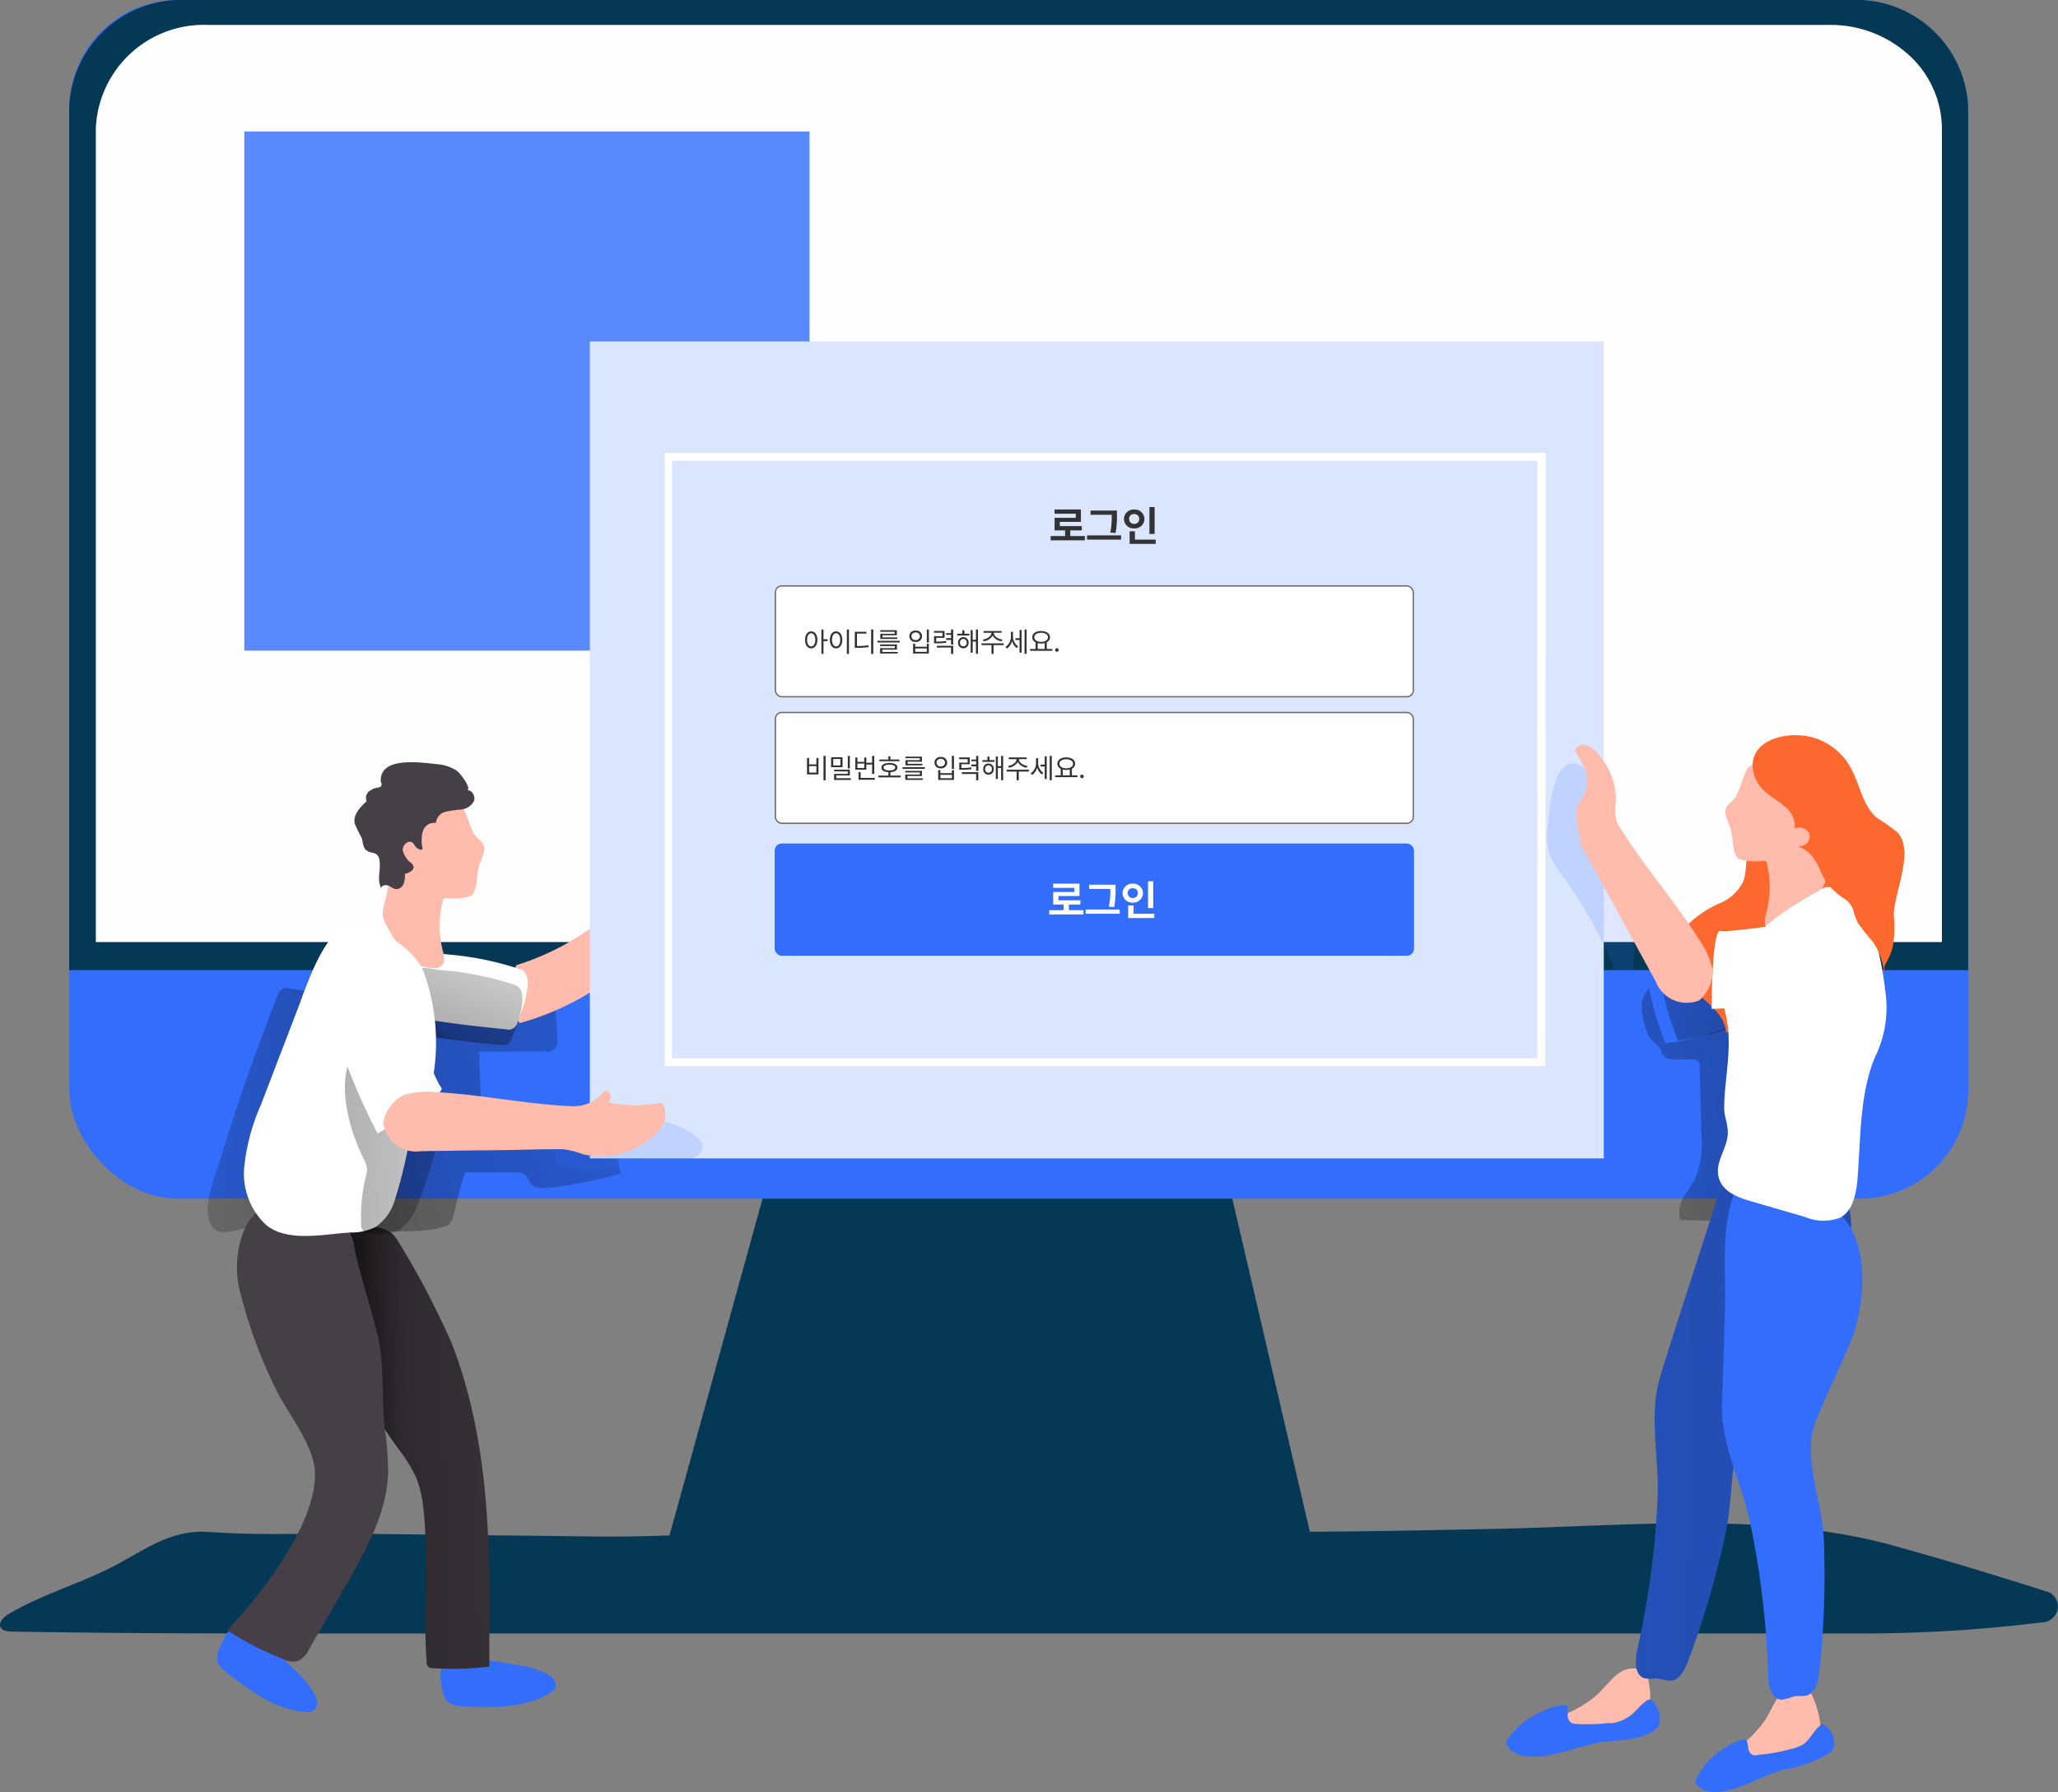 <svg xmlns="http://www.w3.org/2000/svg" xmlns:xlink="http://www.w3.org/1999/xlink" width="145.442" height="126.661" viewBox="0 0 145.442 126.661">
  <rect x="0" y="0" width="145.442" height="126.661" fill="#808080" stroke="none"/>
  <defs>
    <linearGradient id="linear-gradient" x1="1.964" y1="0.153" x2="-2.616" y2="1.197" gradientUnits="objectBoundingBox">
      <stop offset="0.01"/>
      <stop offset="0.08" stop-opacity="0.69"/>
      <stop offset="0.21" stop-opacity="0.322"/>
      <stop offset="1" stop-opacity="0"/>
    </linearGradient>
    <linearGradient id="linear-gradient-2" x1="1.823" y1="0.595" x2="-1.51" y2="0.368" xlink:href="#linear-gradient"/>
    <linearGradient id="linear-gradient-3" x1="-1.078" y1="0.768" x2="2.763" y2="-0.013" xlink:href="#linear-gradient"/>
    <linearGradient id="linear-gradient-4" x1="1.182" y1="0.716" x2="-1.636" y2="-0.181" xlink:href="#linear-gradient"/>
    <linearGradient id="linear-gradient-5" x1="0.025" y1="0.54" x2="2.227" y2="0.377" xlink:href="#linear-gradient"/>
    <linearGradient id="linear-gradient-6" x1="-0.03" y1="1.305" x2="1.53" y2="-1.16" xlink:href="#linear-gradient"/>
    <linearGradient id="linear-gradient-7" x1="-0.98" y1="0.577" x2="3.093" y2="0.325" xlink:href="#linear-gradient"/>
    <linearGradient id="linear-gradient-8" x1="2.671" y1="0.578" x2="-5.135" y2="0.306" xlink:href="#linear-gradient"/>
  </defs>
  <g id="그룹_1963" data-name="그룹 1963" transform="translate(-134.164 -430.338)">
    <g id="그룹_1960" data-name="그룹 1960" transform="translate(134.164 430.338)">
      <path id="패스_9082" data-name="패스 9082" d="M85.427,263.7l-.768-.045c-2.515-.186-4.2,1.018-6.321,2.182-2.521,1.389-5.4,2.154-7.858,3.611-.366.219-.774.624-.552.973.15.231.492.264.786.27,6.213.112,12.408.135,18.608.135h112.55a102.755,102.755,0,0,0,12.269-.782,1.171,1.171,0,0,0,1.159-1.017,1.135,1.135,0,0,0-.931-1.205q-5.234-1.687-10.517-3.155c-8.95-2.52-19-1.417-28.213-1.238-9.7.2-19.419.422-29.113-.163-6.981-.422-12.462,0-19.467.214-5.108.141-10.162.563-15.289.489l-18.206-.208C90.853,263.782,88.122,263.855,85.427,263.7Z" transform="translate(-69.865 -155.379)" fill="#053855"/>
      <path id="패스_9036" data-name="패스 9036" d="M162.5,136.475H116.7l8.112-29.365h30.852Z" transform="translate(-69.649 -27.005)" fill="#053855"/>
      <rect id="사각형_7295" data-name="사각형 7295" width="134.202" height="84.716" rx="7.67" transform="translate(4.899 0)" fill="#326dfb"/>
      <path id="패스_9037" data-name="패스 9037" d="M219.988,131.3a.6.6,0,0,0,.357.625,1.666,1.666,0,0,0,.764.1h1.111a.6.6,0,0,1,.327.069.565.565,0,0,1,.159.456l.119,4.72a6.833,6.833,0,0,1-.436,3.173c-.238.486-.6.9-.843,1.378a1.874,1.874,0,0,0-.208,1.547c1.884.079,3.768.079,5.642,0a1.428,1.428,0,0,0,.992-.3,1.249,1.249,0,0,0,.268-.506,40.152,40.152,0,0,0,1.368-4.8,18.842,18.842,0,0,0,.526-4.71,9.134,9.134,0,0,0-1.3-4.522,2.875,2.875,0,0,0-.774-.883,3.152,3.152,0,0,0-1.071-.426,30.745,30.745,0,0,0-5.722-.754,2.975,2.975,0,0,0-1.874.288,1.983,1.983,0,0,0-.783,1.795,6.039,6.039,0,0,0,.575,1.983" transform="translate(-102.584 -57.148)" fill="url(#linear-gradient)"/>
      <path id="패스_9038" data-name="패스 9038" d="M126.572,138.959q1.785-5.871,4.056-11.592a.773.773,0,0,1,.327-.367.734.734,0,0,1,.506,0l3.3.466a15.242,15.242,0,0,1-1.626,5.305,44.238,44.238,0,0,0-2.8,9.45,2.152,2.152,0,0,1-.3.922,2.092,2.092,0,0,1-1.388.724c-1.616.337-2.668.833-2.975-.813C125.481,141.795,126.235,140.069,126.572,138.959Z" transform="translate(-110.963 -57.13)" fill="url(#linear-gradient-2)"/>
      <path id="패스_9039" data-name="패스 9039" d="M142.1,139.991h3.55a.992.992,0,0,1,.694.169c.169.149.208.387.347.575.288.4.863.387,1.349.337a31.02,31.02,0,0,0,5.028-.992l-.635-4.324a38.5,38.5,0,0,1-9.173.9l-.169-5.206h4.681a.714.714,0,0,0,.833-.883,13.622,13.622,0,0,0-.109-1.9.565.565,0,0,0-.169-.4.6.6,0,0,0-.436-.06,56.52,56.52,0,0,1-10.759.4,55.135,55.135,0,0,1-2.876,15.618c1.9-.208,4.165.119,6-.3.873-.2.833-.288,1.111-1.23A25.76,25.76,0,0,1,142.1,139.991Z" transform="translate(-109.227 -57.127)" fill="url(#linear-gradient-3)"/>
      <path id="패스_9040" data-name="패스 9040" d="M249.972,66.286v60.956H115.77V66.286a7.909,7.909,0,0,1,8.163-7.606H241.809a7.91,7.91,0,0,1,8.163,7.606Z" transform="translate(-110.879 -58.68)" fill="#053855"/>
      <path id="패스_9041" data-name="패스 9041" d="M224.465,124.372a12.584,12.584,0,0,1-4.71,2.34.8.8,0,0,0-.565.268.734.734,0,0,0,0,.526,20.911,20.911,0,0,0,1.111,3.62,18.266,18.266,0,0,0,7.15-2.519,2.718,2.718,0,0,0,.912-.793,2.975,2.975,0,0,0,.3-1.24c.089-1.18.258-2.856-.436-3.9-.555-.813-.853-.278-1.587.228Z" transform="translate(-102.59 -57.382)" fill="#326dfb"/>
      <path id="패스_9042" data-name="패스 9042" d="M225.365,124.172a12.515,12.515,0,0,1-4.71,2.34.784.784,0,0,0-.575.278.7.7,0,0,0,0,.516,20.885,20.885,0,0,0,1.1,3.62,18.315,18.315,0,0,0,7.16-2.519,2.578,2.578,0,0,0,.9-.793,2.658,2.658,0,0,0,.3-1.24c.089-1.17.268-2.856-.436-3.887-.545-.813-.853-.288-1.587.218Z" transform="translate(-102.596 -57.386)" fill="url(#linear-gradient-4)"/>
      <path id="패스_9043" data-name="패스 9043" d="M248.133,67.758v57.515H117.67V67.758a7.637,7.637,0,0,1,7.935-7.3H240.167a8.214,8.214,0,0,1,5.614,2.111A7.094,7.094,0,0,1,248.133,67.758Z" transform="translate(-110.896 -58.695)" fill="#fff"/>
      <path id="패스_9044" data-name="패스 9044" d="M248.133,67.758v57.515H117.67V67.758a7.637,7.637,0,0,1,7.935-7.3H240.167a8.214,8.214,0,0,1,5.614,2.111A7.094,7.094,0,0,1,248.133,67.758Z" transform="translate(-110.896 -58.695)" fill="#fdfeff" opacity="0.18" style="mix-blend-mode: normal;isolation: isolate"/>
      <rect id="사각형_7296" data-name="사각형 7296" width="39.943" height="36.691" transform="translate(17.265 9.291)" fill="#326dfb" opacity="0.804" style="mix-blend-mode: normal;isolation: isolate"/>
      <path id="패스_9047" data-name="패스 9047" d="M141.479,176.891c2.192.119,4.542.218,6.416-.932a.991.991,0,0,0,.337-.3.645.645,0,0,0-.06-.625,1.359,1.359,0,0,0-.506-.416,6.942,6.942,0,0,0-2.231-.645c-.992-.169-1.894-.327-2.846-.426-.615-.06-1.656-.307-2.152.188a1.9,1.9,0,0,0-.238,1.577C140.318,176.207,140.487,176.831,141.479,176.891Z" transform="translate(-109.011 -56.317)" fill="#326dfb" style="mix-blend-mode: normal;isolation: isolate"/>
      <path id="패스_9048" data-name="패스 9048" d="M126.836,174.393c1.725,1.359,3.61,2.767,5.8,2.9a.814.814,0,0,0,.436-.059.635.635,0,0,0,.317-.545,1.418,1.418,0,0,0-.178-.635,7.506,7.506,0,0,0-1.468-1.795c-.684-.674-1.368-1.349-2.1-1.983-.466-.4-1.18-1.2-1.864-1.071s-.873.714-1.1,1.16C126.27,173.163,126.052,173.778,126.836,174.393Z" transform="translate(-110.968 -56.298)" fill="#326dfb" style="mix-blend-mode: normal;isolation: isolate"/>
      <path id="패스_9052" data-name="패스 9052" d="M144.023,171.665v2.182a21.408,21.408,0,0,1-3.967.109.387.387,0,0,1-.456-.436c-.278-3.619.178-7.269-.238-10.859a7.934,7.934,0,0,0-.516-2.2,11.066,11.066,0,0,0-1.23-1.983,45.369,45.369,0,0,1-3.7-6.039,14.16,14.16,0,0,1-1.378-6.872c0-2.37,1.249-3.391,3.56-2.777a2.459,2.459,0,0,1,.992.4,2.627,2.627,0,0,1,.575.744,57.728,57.728,0,0,1,3.7,7.07C143.9,157.495,144.112,164.644,144.023,171.665Z" transform="translate(-109.443 -56.059)" fill="#473f47"/>
      <path id="패스_9053" data-name="패스 9053" d="M144.023,171.665v2.182a21.408,21.408,0,0,1-3.967.109.387.387,0,0,1-.456-.436c-.278-3.619.178-7.269-.238-10.859a7.934,7.934,0,0,0-.516-2.2,11.066,11.066,0,0,0-1.23-1.983,45.369,45.369,0,0,1-3.7-6.039,14.16,14.16,0,0,1-1.378-6.872c0-2.37,1.249-3.391,3.56-2.777a2.459,2.459,0,0,1,.992.4,2.627,2.627,0,0,1,.575.744,57.728,57.728,0,0,1,3.7,7.07C143.9,157.495,144.112,164.644,144.023,171.665Z" transform="translate(-109.443 -56.059)" fill="url(#linear-gradient-5)"/>
      <path id="패스_9054" data-name="패스 9054" d="M145.383,129.728a19.565,19.565,0,0,0,11.344-8.488,2.519,2.519,0,0,0,.486-2.182.337.337,0,0,0-.169-.218.392.392,0,0,0-.407.109l-6.109,3.967a18.355,18.355,0,0,1-5.385,2.717,6.942,6.942,0,0,0-.625,1.884,3.441,3.441,0,0,0,.863,2.211Z" transform="translate(-108.643 -57.421)" fill="#ffbbab"/>
      <rect id="사각형_7297" data-name="사각형 7297" width="71.656" height="57.743" transform="translate(41.685 24.129)" fill="#dae5fe"/>
      <path id="패스_9055" data-name="패스 9055" d="M157.755,138.888a2.518,2.518,0,0,1-1.1.416,29.966,29.966,0,0,1-7.933.516,1.18,1.18,0,0,1-.734-.208,1.219,1.219,0,0,1-.327-.853,8.059,8.059,0,0,1,.159-2.439c0-.109,6.485-.1,7.1,0C155.781,136.458,159.282,137.658,157.755,138.888Z" transform="translate(-108.493 -57.194)" fill="#326dfb" opacity="0.16"/>
      <path id="패스_9056" data-name="패스 9056" d="M213.9,115.873a4.382,4.382,0,0,0,0,1.567,5.376,5.376,0,0,0,1.071,1.983,33.43,33.43,0,0,1,4.572,8.925,19.419,19.419,0,0,0,.446-5.365,9.229,9.229,0,0,0-.139-1.884,12.358,12.358,0,0,0-.992-2.469,18.894,18.894,0,0,1-1.3-3.967c-.2-.992-.536-3.372-2.043-3.213C214.217,111.658,214,114.911,213.9,115.873Z" transform="translate(-104.513 -57.488)" fill="#326dfb" opacity="0.16"/>
      <path id="패스_9057" data-name="패스 9057" d="M127.992,147.545a34.509,34.509,0,0,0,2.43,6.585c.853,1.795,2.826,4.1,2.816,6.118,0,3.649-3.838,8.518-6.2,11.017a20.826,20.826,0,0,0,3.967,2.043,1.467,1.467,0,0,0,.992.139,1.557,1.557,0,0,0,.813-.833l2.568-4.452c1.428-2.479,2.905-5.1,3.025-7.933a20.332,20.332,0,0,0-.218-3.1c-.268-2.192,0-4.671-.545-6.8-.486-1.983-1.121-3.867-1.567-5.841a4.3,4.3,0,0,0-1.329-2.668,3.559,3.559,0,0,0-1.16-.506c-1.983-.565-4.165-.635-5.256,1.438A7.071,7.071,0,0,0,127.992,147.545Z" transform="translate(-110.976 -56.046)" fill="#473f47"/>
      <path id="패스_9058" data-name="패스 9058" d="M145.934,125.9c1.091.4.069,2.975-.218,3.7a.664.664,0,0,1-.863.526c-1.636-.149-3.272-.347-4.9-.585a2.638,2.638,0,0,1-.992-.3,1.775,1.775,0,0,1-.724-1.17c-.149-.764-.228-2.588.436-3.173.476-.426,1.438-.119,2.063-.059A21.816,21.816,0,0,1,145.934,125.9Z" transform="translate(-109.133 -57.386)" fill="#fff"/>
      <path id="패스_9059" data-name="패스 9059" d="M145.584,126.99c1.091.4.069,2.975-.228,3.7a.843.843,0,0,1-.307.466.862.862,0,0,1-.545.059c-1.646-.149-3.272-.347-4.9-.575a2.826,2.826,0,0,1-1.041-.307,1.755,1.755,0,0,1-.714-1.17c-.159-.764-.228-2.588.436-3.173.476-.416,1.428-.119,2.063-.059A21.917,21.917,0,0,1,145.584,126.99Z" transform="translate(-109.155 -57.365)" fill="url(#linear-gradient-6)"/>
      <path id="패스_9060" data-name="패스 9060" d="M142.736,116.417c.2.327.585.516.714.863s-.139.873-.3,1.3c-.208.595-.139,1.269-.347,1.864a.715.715,0,0,1-.218.337.823.823,0,0,1-.317.129,4.729,4.729,0,0,1-1.349.079.377.377,0,0,0-.258,0,.347.347,0,0,0-.119.228,7.209,7.209,0,0,0,0,3.441c.1.367.208.823-.069,1.091a.714.714,0,0,1-.347.169,2.449,2.449,0,0,1-2.261-1.081,10.129,10.129,0,0,1-1.329-1.983,2.064,2.064,0,0,1-.228-.625,2.438,2.438,0,0,1,.119-.843,14.024,14.024,0,0,0,.446-2.866,11.275,11.275,0,0,1,.446-3.659,1.983,1.983,0,0,1,.754-.992,2.41,2.41,0,0,1,1.329-.208,3.5,3.5,0,0,1,2.5.813C142.131,114.741,142.5,115.98,142.736,116.417Z" transform="translate(-109.262 -57.509)" fill="#ffbbab"/>
      <path id="패스_9061" data-name="패스 9061" d="M142.353,113.463c.367-.069.635.426.5.764a1.14,1.14,0,0,1-.9.585,10.138,10.138,0,0,0-1.1.159.9.9,0,0,0-.684.793.843.843,0,0,0-.932.615,2.43,2.43,0,0,0,0,1.22c-.119.129-.327,0-.436-.089s-.179-.288-.317-.377c-.317-.169-.694.228-.654.585a1.616,1.616,0,0,0,.585.873.506.506,0,0,1,.159.2c.1.3-.3.506-.6.575a1.566,1.566,0,0,1-.079.684.565.565,0,0,1-.526.387c-.208,0-.377-.169-.565-.248s-.486,0-.506.179c-.317-.664,0-1.289-.119-1.983s-.635-.367-.992-.754c-.188-.218-.178-.545-.268-.823a10.285,10.285,0,0,1-.486-.992c-.139-.615.377-1.17.843-1.587a.6.6,0,0,1,.149-.684,1.338,1.338,0,0,1,.674-.288.4.4,0,0,0,.179-.069.267.267,0,0,0,0-.317c-.149-1.874,2.905-1.359,4.026-1.259a2.975,2.975,0,0,1,1.319.446C141.837,112.174,142.769,113.384,142.353,113.463Z" transform="translate(-109.363 -57.601)" fill="#473f47"/>
      <path id="패스_9062" data-name="패스 9062" d="M136.371,122.46h.069c1.636.407,4.016,1.894,4.552,3.55a14.637,14.637,0,0,1,.635,7.031c-.337,1.5-1.249,2.8-1.626,4.254a34.776,34.776,0,0,1-1.15,4.77,3.52,3.52,0,0,1-1.309,1.785,3.877,3.877,0,0,1-1.8.4c-1.835.1-4.413.724-5.95-.535a4.958,4.958,0,0,1-1.547-4.1,14.517,14.517,0,0,1,1.17-4.373l2.549-6.644C132.593,127.021,134.081,122,136.371,122.46Z" transform="translate(-110.984 -57.14)" fill="#fff"/>
      <path id="패스_9063" data-name="패스 9063" d="M135.079,138.933a2.2,2.2,0,0,1,.278.773,1.983,1.983,0,0,1-.089.585,11.9,11.9,0,0,0-.327,3.3.734.734,0,0,0,.169.555.774.774,0,0,0,.5.149,3.589,3.589,0,0,0,1.894-.188,3.262,3.262,0,0,0,1.388-1.745,34.794,34.794,0,0,0,1.844-6.247,2.569,2.569,0,0,0,.1-1.061,2.063,2.063,0,0,0-.992-1.269c-.446-.307-.992-.526-1.378-.853-.843-.655-1.468-1.825-2.618-1.983a1.706,1.706,0,0,0-1.785,1.269C133.364,134.2,134.147,137.049,135.079,138.933Z" transform="translate(-109.419 -57.118)" fill="url(#linear-gradient-7)"/>
      <path id="패스_9064" data-name="패스 9064" d="M137.84,127.338s2.33,6.317,2.8,6.783-4.5,3.253-4.5,3.253-3.233-6.138-3.074-8.806S135.975,124.829,137.84,127.338Z" transform="translate(-109.458 -57.262)" fill="#fff"/>
      <path id="패스_9065" data-name="패스 9065" d="M136.16,136.591a2.35,2.35,0,0,0,2.668,1.983l4.224-.06c1.983,0,3.887-.089,5.831-.079a6.217,6.217,0,0,1,1.388.357,5.772,5.772,0,0,0,1.844.109,5.563,5.563,0,0,0,3.243-1.5,1.835,1.835,0,0,0,.664-1.983.5.5,0,0,0-.2-.228.624.624,0,0,0-.238,0,9.42,9.42,0,0,1-3.5-.059.872.872,0,0,0,.139-.5.31.31,0,0,0-.347-.3.505.505,0,0,0-.228.159,2.717,2.717,0,0,1-2.281.9c-3.2-.149-6.356-.833-9.56-.992a5.424,5.424,0,0,0-2.221.228A2.638,2.638,0,0,0,136.16,136.591Z" transform="translate(-109.077 -57.214)" fill="#ffbbab"/>
      <path id="패스_9066" data-name="패스 9066" d="M224.044,121.309a7.427,7.427,0,0,0-2.122,1.438,3.074,3.074,0,0,0-.992,2.311,4.1,4.1,0,0,0,1.616,2.578c.892.783,1.983,1.606,2.053,2.806.645-.476,1.23-.992,1.884-1.487a25.087,25.087,0,0,1,3.8-1.795,6.109,6.109,0,0,0,3.144-2.677,7.636,7.636,0,0,0,.555-2.5,12.394,12.394,0,0,0,.069-2.777,4.075,4.075,0,0,0-1.15-2.469,7.447,7.447,0,0,0-3.441-1.458,3.709,3.709,0,0,0-3.263,2.291c-.258.694-.139,1.487-.4,2.172a3.2,3.2,0,0,1-1.755,1.567Z" transform="translate(-102.605 -57.43)" fill="#fc682d"/>
      <path id="패스_9067" data-name="패스 9067" d="M212.991,178.058a2.37,2.37,0,0,0-.724.188.694.694,0,0,0-.387.595.764.764,0,0,0,.446.555c.218.109.466.159.684.278a3.812,3.812,0,0,0,.585.327,1.686,1.686,0,0,0,1.071-.149,14.081,14.081,0,0,1,4.839-.793,1.894,1.894,0,0,0,.476,0,1.428,1.428,0,0,0,.942-1.091,7.131,7.131,0,0,0,0-3.1.865.865,0,0,0-.119-.327.566.566,0,0,0-.268-.159c-1.616-.615-2.311.992-3.372,1.864A8.657,8.657,0,0,1,212.991,178.058Z" transform="translate(-104.465 -56.324)" fill="#ffbbab"/>
      <path id="패스_9068" data-name="패스 9068" d="M218.367,178.126h-.317a13.451,13.451,0,0,1-2.191.059.813.813,0,0,1-.4-.1.645.645,0,0,1-.238-.526,2.977,2.977,0,0,0,0-.6.238.238,0,0,0-.059-.109.2.2,0,0,0-.109,0,3.431,3.431,0,0,0-1.6.446,5.444,5.444,0,0,0-2.479,1.983.476.476,0,0,0-.089.258.357.357,0,0,0,.089.218c.655.992,2.291.773,3.292.565s2.182-.664,3.312-.843,2.578-.1,3.649-.754a1.12,1.12,0,0,0,.426-.407,1.706,1.706,0,0,0-.436-1.745.268.268,0,0,0-.149-.109.317.317,0,0,0-.228.059c-.506.317-.843.873-1.359,1.19A2.787,2.787,0,0,1,218.367,178.126Z" transform="translate(-104.434 -56.342)" fill="#326dfb"/>
      <path id="패스_9069" data-name="패스 9069" d="M229.515,136.37s5.047,2.9,3.639,8.181c-1.24,4.621-4.79,7.5-7.06,11.444-1.259,2.182-.992,5.761-1.557,8.31a61.487,61.487,0,0,1-2.687,9.173c-.238.6-.6,1.3-1.25,1.319a8.86,8.86,0,0,1-.892-.169,4.215,4.215,0,0,1-.863,0c-.734-.169-.734-1.21-.565-1.983a60.721,60.721,0,0,0,1.448-10.779c.119-2.8-.635-5.761.159-8.479.625-2.142,4.373-13.645,4.373-13.645Z" transform="translate(-102.581 -56.007)" fill="#326dfb"/>
      <path id="패스_9070" data-name="패스 9070" d="M229.515,136.37s5.047,2.9,3.639,8.181c-1.24,4.621-4.79,7.5-7.06,11.444-1.259,2.182-.992,5.761-1.557,8.31a61.487,61.487,0,0,1-2.687,9.173c-.238.6-.6,1.3-1.25,1.319a8.86,8.86,0,0,1-.892-.169,4.215,4.215,0,0,1-.863,0c-.734-.169-.734-1.21-.565-1.983a60.721,60.721,0,0,0,1.448-10.779c.119-2.8-.635-5.761.159-8.479.625-2.142,4.373-13.645,4.373-13.645Z" transform="translate(-102.581 -56.007)" fill="url(#linear-gradient-8)"/>
      <path id="패스_9071" data-name="패스 9071" d="M223.732,180.864a2.2,2.2,0,0,0-.655.357.664.664,0,0,0-.228.674.744.744,0,0,0,.565.426,3.629,3.629,0,0,1,.724.1,5.489,5.489,0,0,0,.664.178,1.726,1.726,0,0,0,.992-.416,14.109,14.109,0,0,1,4.492-1.983,2.232,2.232,0,0,0,.456-.149,1.448,1.448,0,0,0,.575-1.259,6.862,6.862,0,0,0-.8-2.975.723.723,0,0,0-.188-.288.616.616,0,0,0-.3-.089c-1.725-.188-1.983,1.547-2.8,2.648A8.766,8.766,0,0,1,223.732,180.864Z" transform="translate(-102.621 -56.334)" fill="#ffbbab"/>
      <path id="패스_9072" data-name="패스 9072" d="M228.961,140a6.516,6.516,0,0,1,3.55,1.725c2.112,1.795,1.983,5.464,1.249,8.151-.377,1.408-2.618,5.841-2.975,7.1-.625,2.38.625,5.335.734,7.745a61.546,61.546,0,0,1-.327,9.559c-.069.635-.258,1.4-.873,1.587-.3.079-.615,0-.912.06a4.1,4.1,0,0,1-.823.238c-.754,0-.992-.992-.992-1.735a61.974,61.974,0,0,0-1.279-10.809c-.575-2.737-2.053-5.424-1.983-8.25l.208-6.941c.079-2.558-.278-5.147.506-7.606a1.379,1.379,0,0,1,.456-.764,1.428,1.428,0,0,1,.734-.2,14.625,14.625,0,0,1,2.281,0Z" transform="translate(-102.633 -56.036)" fill="#326dfb"/>
      <path id="패스_9073" data-name="패스 9073" d="M225.314,113.856c-.188.317-.585.506-.714.863s.149.873.3,1.3c.218.595.149,1.269.357,1.864a.694.694,0,0,0,.208.337.724.724,0,0,0,.317.119,4.165,4.165,0,0,0,1.359.079.446.446,0,0,1,.258,0,.367.367,0,0,1,.119.228,7.209,7.209,0,0,1-.06,3.441c-.089.367-.2.823.079,1.091a.715.715,0,0,0,.347.169,2.489,2.489,0,0,0,2.261-1.091,10.322,10.322,0,0,0,1.319-1.983,2.063,2.063,0,0,0,.228-.625,2.124,2.124,0,0,0-.119-.853,14.5,14.5,0,0,1-.436-2.856,11.065,11.065,0,0,0-.456-3.669,1.983,1.983,0,0,0-.744-.992,2.459,2.459,0,0,0-1.339-.208,3.431,3.431,0,0,0-2.489.813C225.929,112.18,225.552,113.45,225.314,113.856Z" transform="translate(-102.636 -57.563)" fill="#ffbbab"/>
      <path id="패스_9074" data-name="패스 9074" d="M231.616,119.88s-3.7,1.914-4.819,3.411-2.975,2.608-2.241,5.454c.575,2.3-.05,4.443-.079,6.723,0,.625.268,1.13.258,1.765,0,1.111-.992,2.092-.615,3.243.288.942,1.378,1.349,2.33,1.616l3.719,1.081a3.381,3.381,0,0,0,2.509.06c.932-.516,1.14-1.755,1.23-2.816.218-2.747.139-6.049,1.269-8.617a7.933,7.933,0,0,0,.674-4.69C235.612,125.026,234.71,119.513,231.616,119.88Z" transform="translate(-102.628 -57.171)" fill="#fff"/>
      <path id="패스_9075" data-name="패스 9075" d="M226.52,111.85a2.558,2.558,0,0,0,.823,1.587c.436.407.992.684,1.428,1.081a1.8,1.8,0,0,1,.724,1.567.783.783,0,0,1,.992.307.645.645,0,0,1-.1.684.833.833,0,0,1-.645.268,2.529,2.529,0,0,1,1.15.932c.317.466.476.992.764,1.517a4.958,4.958,0,0,0,1.319,1.24,1.785,1.785,0,0,1,.575.615,8.914,8.914,0,0,0,.387,1.091A14.957,14.957,0,0,0,235,124.077a4.879,4.879,0,0,1,.833,2.509,4.359,4.359,0,0,1,0-.8c.089-.159.178-.317.258-.476a4.389,4.389,0,0,0,.337-.912,8.923,8.923,0,0,0,.06-2.182c0-1.557,1.468-4.492.288-5.831a12.677,12.677,0,0,0-1.5-1.061c-.992-.863-1.19-2.38-1.844-3.56a4.462,4.462,0,0,0-2.727-2.132C229.128,109.2,226.331,109.688,226.52,111.85Z" transform="translate(-102.651 -57.529)" fill="#fc682d"/>
      <path id="패스_9076" data-name="패스 9076" d="M231.493,122.31s-6.654,1.071-7.279.9-.625,5.514-.625,5.514,6.941-.208,9.183-1.656S234.577,122.657,231.493,122.31Z" transform="translate(-102.626 -57.419)" fill="#fff"/>
      <path id="패스_9077" data-name="패스 9077" d="M224.276,128.208a2.35,2.35,0,0,1-3.054-1.339l-5.325-9.738c0-.853-.486-1.785-.218-2.588.139-.387.416-.7.555-1.081a2.271,2.271,0,0,0,0-1.537,7.27,7.27,0,0,0-.734-1.368.645.645,0,0,1,.744-.407,1.567,1.567,0,0,1,.774.486,4.958,4.958,0,0,1,1.388,3.54,4.046,4.046,0,0,0,0,1.2,2.558,2.558,0,0,0,.377.754c1.706,2.717,3.848,5.127,5.553,7.844a5.663,5.663,0,0,1,.893,2.053A2.648,2.648,0,0,1,224.276,128.208Z" transform="translate(-104.206 -57.497)" fill="#ffbbab"/>
      <path id="패스_9078" data-name="패스 9078" d="M229.114,179.985l-.288.079a13.61,13.61,0,0,1-1.983.327.7.7,0,0,1-.377,0,.615.615,0,0,1-.288-.456,2.53,2.53,0,0,0-.109-.545A.149.149,0,0,0,226,179.3a.168.168,0,0,0-.1,0,3.233,3.233,0,0,0-1.418.615,5.117,5.117,0,0,0-1.983,2.162.526.526,0,0,0-.05.248.447.447,0,0,0,.109.188c.734.863,2.2.426,3.094.1s1.924-.873,2.975-1.18a8.887,8.887,0,0,0,3.253-1.16,1.09,1.09,0,0,0,.347-.417,1.6,1.6,0,0,0-.625-1.557.278.278,0,0,0-.149-.079.268.268,0,0,0-.2.089c-.436.357-.674.9-1.1,1.259A2.589,2.589,0,0,1,229.114,179.985Z" transform="translate(-102.618 -56.358)" fill="#326dfb"/>
      <path id="패스_9079" data-name="패스 9079" d="M215.226,133.015H153V89.67h62.275Zm-61.72-.555H214.67V90.225H153.506Z" transform="translate(-106.022 -57.663)" fill="#fff"/>
      <g id="사각형_7298" data-name="사각형 7298" transform="translate(54.747 41.36)" fill="#fff" stroke="#707070" stroke-width="0.1">
        <rect width="45.184" height="7.933" rx="0.5" stroke="none"/>
        <rect x="0.05" y="0.05" width="45.084" height="7.833" rx="0.45" fill="none"/>
      </g>
      <g id="사각형_7299" data-name="사각형 7299" transform="translate(54.747 50.305)" fill="#fff" stroke="#707070" stroke-width="0.1">
        <rect width="45.184" height="7.933" rx="0.5" stroke="none"/>
        <rect x="0.05" y="0.05" width="45.084" height="7.833" rx="0.45" fill="none"/>
      </g>
      <rect id="사각형_7300" data-name="사각형 7300" width="45.184" height="7.933" rx="0.5" transform="translate(54.747 59.616)" fill="#326dfb"/>
      <path id="패스_9085" data-name="패스 9085" d="M2.471.446H1.441v-.4h.813v-.3H.7v-.3h1.49v-.877H.329v.3h1.5v.29H.331V.048h.74v.4H.053v.3H2.471Zm2.265-1.8H2.872v.3h1.5v.02A5.959,5.959,0,0,1,4.266.2L4.64.231a6.781,6.781,0,0,0,.1-1.269ZM2.622.7h2.41v-.3H2.622ZM7.4-1.6H7.033V.3H7.4ZM5.233-.762a.68.68,0,0,0,.723.671.681.681,0,0,0,.723-.671.679.679,0,0,0-.723-.665A.678.678,0,0,0,5.233-.762Zm.363,0a.329.329,0,0,1,.36-.343.333.333,0,0,1,.357.343.335.335,0,0,1-.357.348A.332.332,0,0,1,5.6-.762ZM5.633,1H7.474V.7H6.008V.112H5.633Z" transform="translate(74.199 37.438)" fill="#333"/>
      <path id="패스_9086" data-name="패스 9086" d="M2.471.446H1.441v-.4h.813v-.3H.7v-.3h1.49v-.877H.329v.3h1.5v.29H.331V.048h.74v.4H.053v.3H2.471Zm2.265-1.8H2.872v.3h1.5v.02A5.959,5.959,0,0,1,4.266.2L4.64.231a6.781,6.781,0,0,0,.1-1.269ZM2.622.7h2.41v-.3H2.622ZM7.4-1.6H7.033V.3H7.4ZM5.233-.762a.68.68,0,0,0,.723.671.681.681,0,0,0,.723-.671.679.679,0,0,0-.723-.665A.678.678,0,0,0,5.233-.762Zm.363,0a.329.329,0,0,1,.36-.343.333.333,0,0,1,.357.343.335.335,0,0,1-.357.348A.332.332,0,0,1,5.6-.762ZM5.633,1H7.474V.7H6.008V.112H5.633Z" transform="translate(74.099 63.882)" fill="#fff"/>
      <path id="패스_9084" data-name="패스 9084" d="M.531-1.444c-.256,0-.435.234-.434.6s.178.6.434.6.434-.231.436-.6S.785-1.444.531-1.444Zm-.291.6c0-.28.12-.464.291-.465s.289.185.289.465S.7-.38.531-.381.242-.564.241-.844ZM1.252.144H1.4v-.9h.289V-.891H1.4v-.688H1.252ZM3.2-1.578H3.051V.148H3.2ZM1.849-.844c0,.367.183.6.44.6s.441-.231.44-.6-.184-.6-.44-.6S1.849-1.21,1.849-.844ZM2-.844c0-.28.12-.464.292-.465s.292.185.292.465-.119.464-.292.463S2-.564,2-.844Zm2.923-.734H4.765V.148h.153ZM3.611-.28H3.75a4.548,4.548,0,0,0,.843-.06L4.577-.468a4.282,4.282,0,0,1-.813.056v-.873H4.43v-.128H3.611Zm3.176-.5H5.211v.12H6.787ZM5.4-.406H6.439v.147H5.4V.12H6.646V.01H5.556V-.155H6.59V-.521H5.4Zm.01-1.009H6.431v.141H5.416v.366h1.2v-.11H5.567v-.151H6.584v-.356H5.41Zm3.436-.163H8.7v.924h.151ZM7.465-1.1a.408.408,0,0,0,.451.4.409.409,0,0,0,.451-.4.408.408,0,0,0-.451-.4A.407.407,0,0,0,7.465-1.1Zm.149,0a.272.272,0,0,1,.3-.267.274.274,0,0,1,.3.267.278.278,0,0,1-.3.269A.275.275,0,0,1,7.614-1.1ZM7.731.12H8.846V-.567H8.7v.209H7.882V-.567H7.731ZM7.882,0V-.236H8.7V0ZM9.956-1.472H9.208v.122h.6v.244H9.212V-.6h.122a4.243,4.243,0,0,0,.738-.041l-.015-.126a3.515,3.515,0,0,1-.693.043V-.989h.593ZM9.406-.3h1.007V.148h.153V-.426H9.406Zm.664-.536h.343v.32h.153V-1.576h-.153v.256H10.07V-1.2h.343v.232H10.07Zm1.642-.442h-.354v-.246h-.151v.246h-.358v.124h.864Zm-.8.631a.37.37,0,0,0,.37.4.372.372,0,0,0,.374-.4.371.371,0,0,0-.374-.391A.368.368,0,0,0,10.911-.648Zm.136,0a.243.243,0,0,1,.234-.263.246.246,0,0,1,.238.263.241.241,0,0,1-.238.261A.239.239,0,0,1,11.046-.648ZM11.8.058h.143V-.726h.229v.87h.145V-1.578h-.145v.726h-.229v-.684H11.8Zm1.635-1.393v-.012h.55V-1.47H12.714v.124h.552v.012c0,.23-.307.426-.606.471l.06.12a.874.874,0,0,0,.631-.4.874.874,0,0,0,.635.4l.056-.12C13.742-.908,13.435-1.1,13.436-1.334Zm-.87.864h.707V.144h.149V-.47h.713V-.6H12.567Zm2.225-.618v-.327h-.147v.333a.87.87,0,0,1-.383.74l.1.114a.887.887,0,0,0,.363-.532.837.837,0,0,0,.346.495l.087-.118A.835.835,0,0,1,14.792-1.088Zm.172.258h.292V.057H15.4v-1.6h-.143V-.96h-.292Zm.645.974h.147V-1.578H15.61ZM17.572-.2H17.18V-.674a.394.394,0,0,0,.229-.352c0-.266-.261-.442-.629-.444s-.629.177-.629.444a.4.4,0,0,0,.236.357V-.2h-.391v.128h1.577ZM16.3-1.026c0-.193.2-.32.482-.318s.482.125.482.318-.2.322-.482.322S16.3-.833,16.3-1.026Zm.238.821V-.614a.964.964,0,0,0,.244.029.988.988,0,0,0,.248-.03V-.2Zm1.356.2a.125.125,0,0,0,.124-.126.124.124,0,0,0-.124-.124.124.124,0,0,0-.124.124A.125.125,0,0,0,17.891,0Z" transform="translate(56.798 46.067)" fill="#333"/>
      <path id="패스_9083" data-name="패스 9083" d="M1.491-1.578H1.338V.148h.153ZM.172-.269H.985V-1.431H.836v.455H.323v-.455H.172ZM.323-.4V-.854H.836V-.4ZM2.684-1.481H1.876v.7h.808ZM2.025-.9v-.457h.509V-.9Zm.062.418h.968v.176H2.089v.43H3.267V0H2.24V-.193H3.2V-.6H2.087Zm.968-.207H3.2v-.889H3.056Zm1.871-.887H4.774v.484H4.367v-.37H4.218v.306h-.48v-.306H3.586V-.6h.781V-.964h.407V-.3h.153ZM3.738-.722v-.314h.48v.314Zm.076.829H4.965V-.021h-1V-.428H3.813ZM6.7-1.322H6.071v-.227H5.922v.227H5.291V-1.2H6.7ZM5.213-.058H6.79V-.184H6.071V-.426c.3-.016.493-.136.492-.329S6.344-1.08,6-1.078s-.567.119-.566.323.183.313.49.329v.242H5.213Zm.372-.7c0-.128.156-.2.413-.2s.412.076.411.2S6.252-.549,6-.548,5.583-.624,5.585-.755ZM8.5-.778H6.926v.12H8.5ZM7.115-.406H8.153v.147H7.117V.12H8.361V.01H7.27V-.155H8.3V-.521H7.115Zm.01-1.009H8.146v.141H7.131v.366h1.2v-.11H7.282v-.151H8.3v-.356H7.125Zm3.436-.163H10.41v.924h.151ZM9.18-1.1a.408.408,0,0,0,.451.4.409.409,0,0,0,.451-.4.408.408,0,0,0-.451-.4A.407.407,0,0,0,9.18-1.1Zm.149,0a.272.272,0,0,1,.3-.267.274.274,0,0,1,.3.267.278.278,0,0,1-.3.269A.275.275,0,0,1,9.329-1.1ZM9.445.12h1.116V-.567H10.41v.209H9.6V-.567H9.445ZM9.6,0V-.236h.813V0Zm2.074-1.468h-.748v.122h.6v.244h-.593V-.6h.122a4.243,4.243,0,0,0,.738-.041l-.015-.126a3.515,3.515,0,0,1-.693.043V-.989h.593ZM11.121-.3h1.007V.148h.153V-.426h-1.16Zm.664-.536h.343v.32h.153V-1.576h-.153v.256h-.343V-1.2h.343v.232h-.343Zm1.642-.442h-.354v-.246h-.151v.246h-.358v.124h.864Zm-.8.631a.37.37,0,0,0,.37.4.372.372,0,0,0,.374-.4A.371.371,0,0,0,13-1.04.368.368,0,0,0,12.626-.648Zm.136,0A.243.243,0,0,1,13-.912a.246.246,0,0,1,.238.263A.241.241,0,0,1,13-.387.239.239,0,0,1,12.761-.648Zm.755.707h.143V-.726h.229v.87h.145V-1.578h-.145v.726H13.66v-.684h-.143Zm1.635-1.393v-.012h.55V-1.47H14.429v.124h.552v.012c0,.23-.307.426-.606.471l.06.12a.874.874,0,0,0,.631-.4.874.874,0,0,0,.635.4l.056-.12C15.457-.908,15.15-1.1,15.151-1.334Zm-.87.864h.707V.144h.149V-.47h.713V-.6H14.281Zm2.225-.618v-.327H16.36v.333a.87.87,0,0,1-.383.74l.1.114a.887.887,0,0,0,.363-.532.837.837,0,0,0,.346.495l.087-.118A.835.835,0,0,1,16.507-1.088Zm.172.258h.292V.057h.143v-1.6h-.143V-.96h-.292Zm.645.974h.147V-1.578h-.147ZM19.286-.2h-.391V-.674a.394.394,0,0,0,.229-.352c0-.266-.261-.442-.629-.444s-.629.177-.629.444a.4.4,0,0,0,.236.357V-.2H17.71v.128h1.577Zm-1.274-.821c0-.193.2-.32.482-.318s.482.125.482.318-.2.322-.482.322S18.011-.833,18.012-1.026ZM18.25-.2V-.614a.964.964,0,0,0,.244.029.988.988,0,0,0,.248-.03V-.2Zm1.356.2a.125.125,0,0,0,.124-.126.124.124,0,0,0-.124-.124.124.124,0,0,0-.124.124A.125.125,0,0,0,19.606,0Z" transform="translate(56.859 55)" fill="#333"/>
    </g>
  </g>
</svg>
